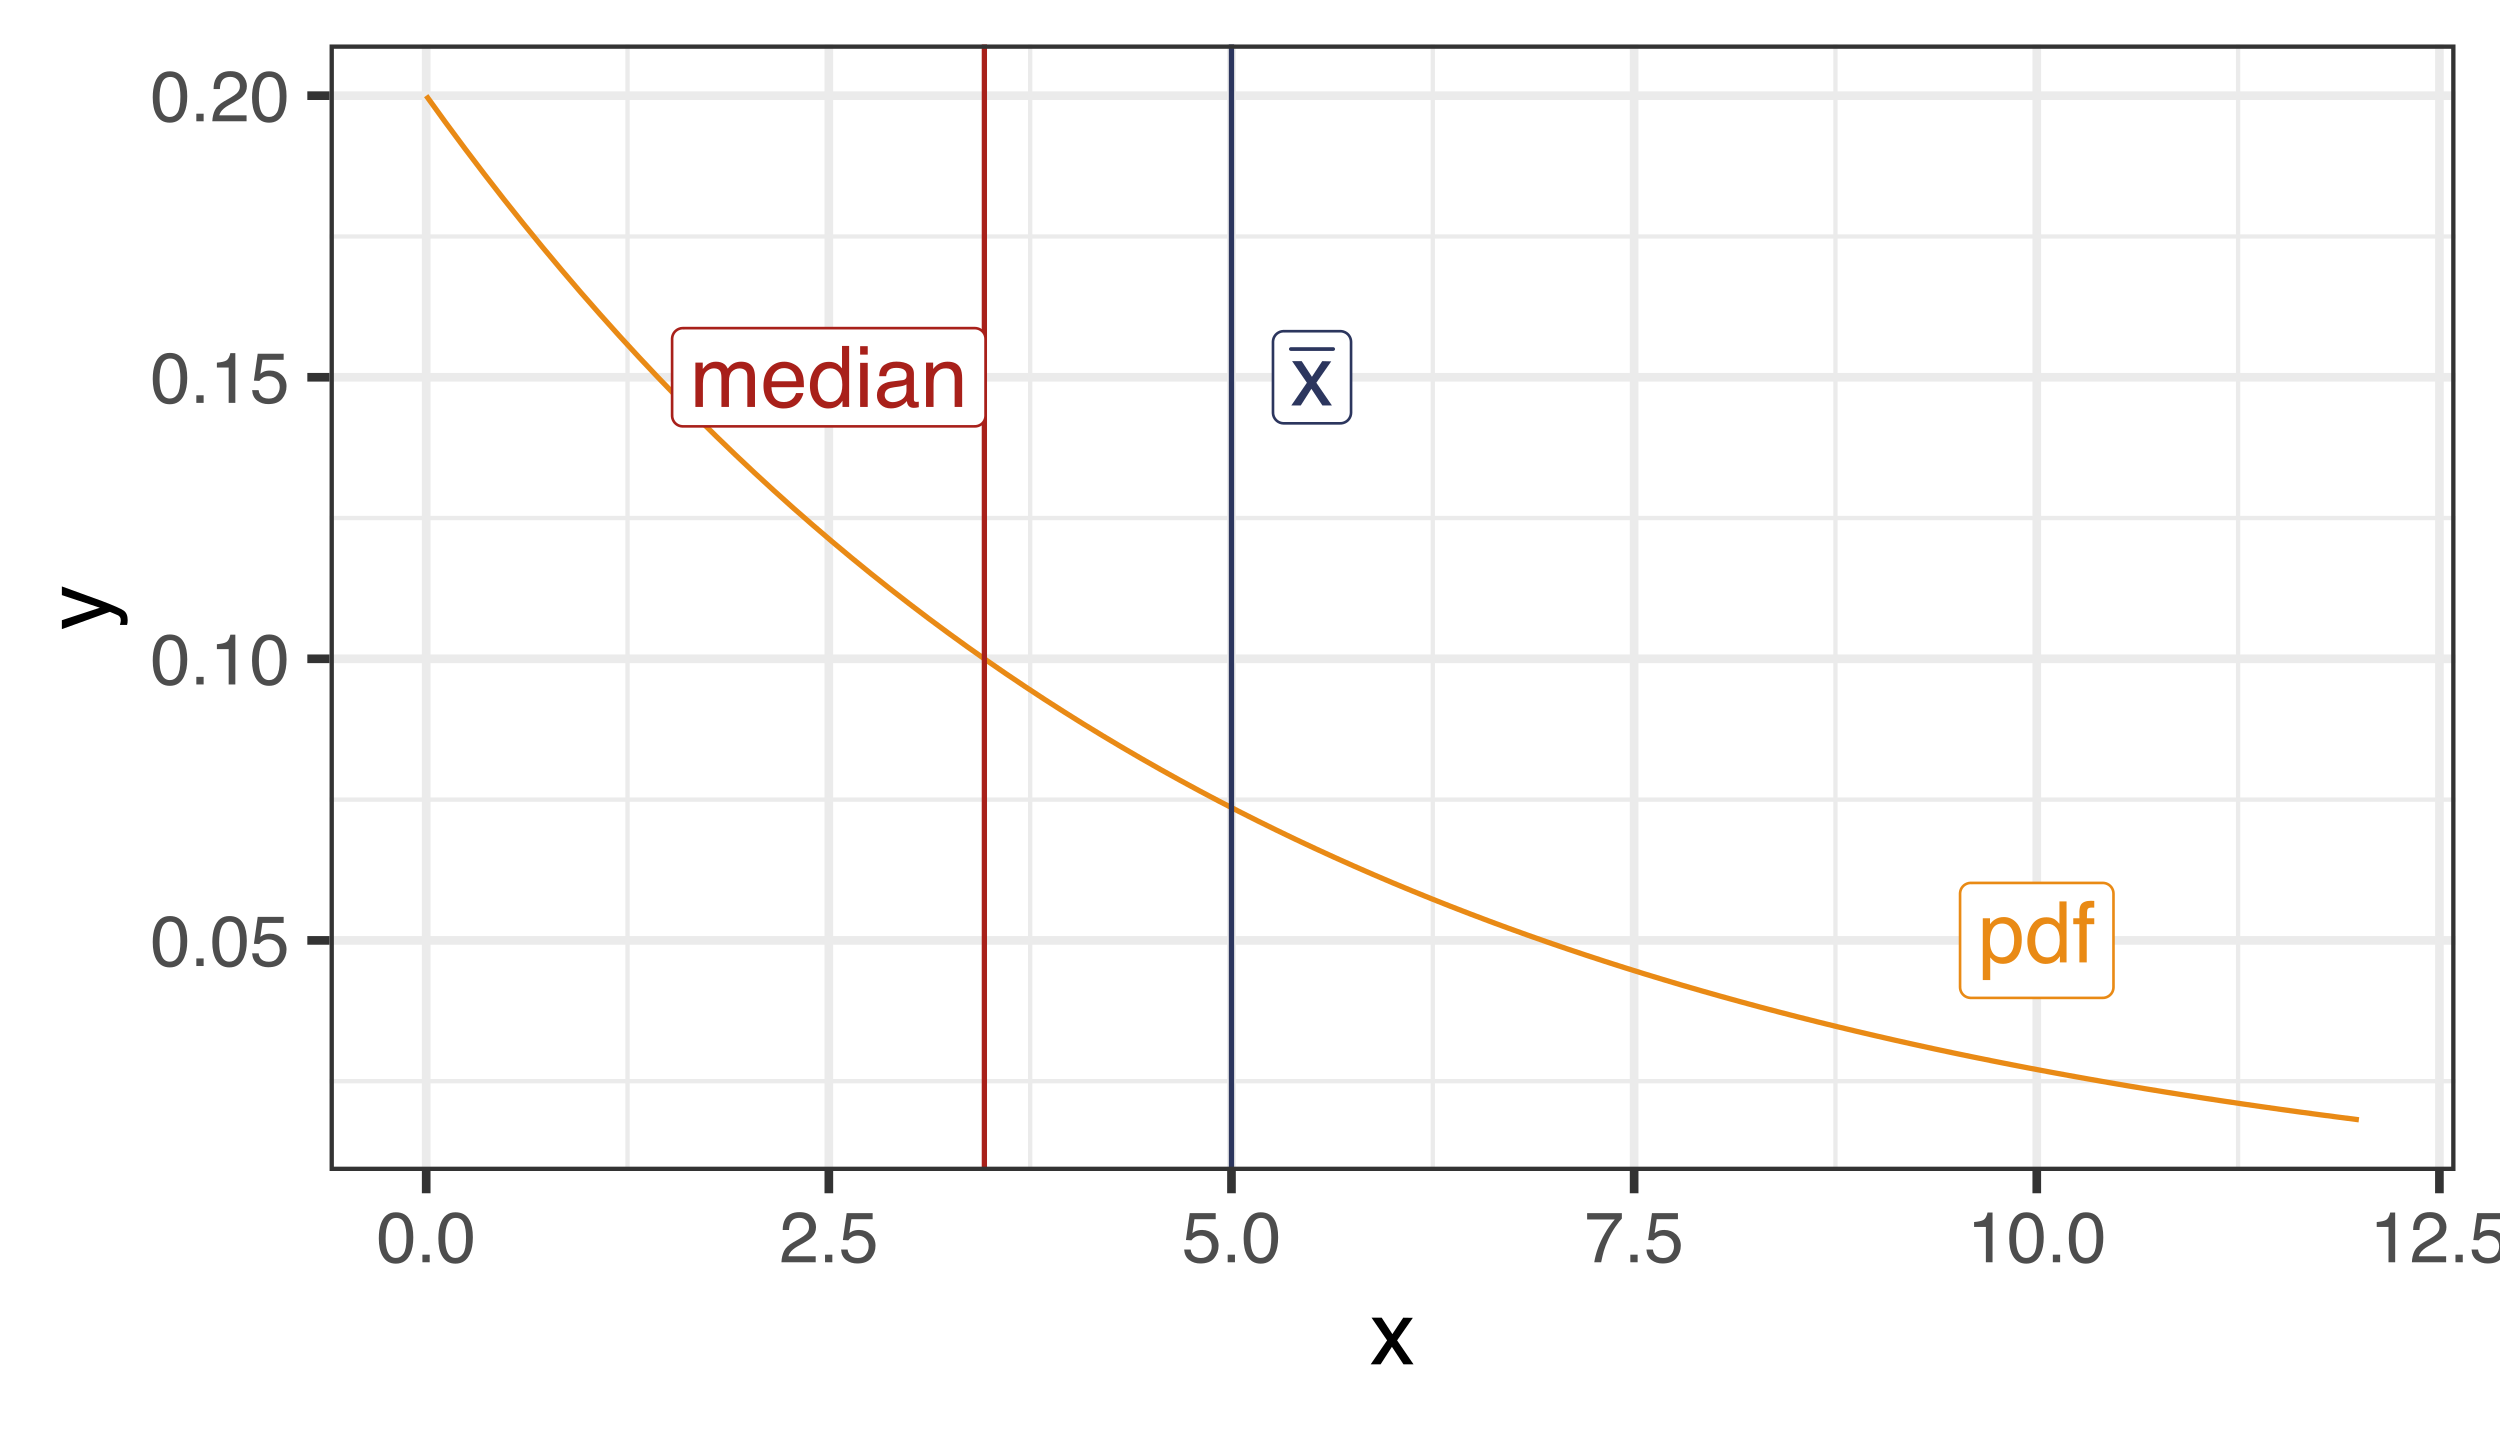 <?xml version="1.0" encoding="UTF-8"?>
<svg xmlns="http://www.w3.org/2000/svg" xmlns:xlink="http://www.w3.org/1999/xlink" width="504pt" height="288pt" viewBox="0 0 504 288" version="1.1">
<defs>
<g>
<symbol overflow="visible" id="glyph0-0">
<path style="stroke:none;" d="M 0.547 0 L 0.547 -12.25 L 10.281 -12.25 L 10.281 0 Z M 8.734 -1.531 L 8.734 -10.719 L 2.078 -10.719 L 2.078 -1.531 Z M 8.734 -1.531 "/>
</symbol>
<symbol overflow="visible" id="glyph0-1">
<path style="stroke:none;" d="M 1.094 -8.938 L 2.578 -8.938 L 2.578 -7.656 C 2.941 -8.102 3.266 -8.426 3.547 -8.625 C 4.047 -8.957 4.609 -9.125 5.234 -9.125 C 5.941 -9.125 6.516 -8.953 6.953 -8.609 C 7.203 -8.41 7.426 -8.113 7.625 -7.719 C 7.957 -8.195 8.348 -8.551 8.797 -8.781 C 9.242 -9.008 9.75 -9.125 10.312 -9.125 C 11.508 -9.125 12.328 -8.691 12.766 -7.828 C 12.992 -7.359 13.109 -6.734 13.109 -5.953 L 13.109 0 L 11.562 0 L 11.562 -6.203 C 11.562 -6.797 11.41 -7.203 11.109 -7.422 C 10.816 -7.648 10.453 -7.766 10.016 -7.766 C 9.43 -7.766 8.926 -7.566 8.5 -7.172 C 8.07 -6.773 7.859 -6.113 7.859 -5.188 L 7.859 0 L 6.344 0 L 6.344 -5.828 C 6.344 -6.43 6.27 -6.875 6.125 -7.156 C 5.895 -7.57 5.469 -7.781 4.844 -7.781 C 4.281 -7.781 3.766 -7.562 3.297 -7.125 C 2.836 -6.688 2.609 -5.891 2.609 -4.734 L 2.609 0 L 1.094 0 Z M 1.094 -8.938 "/>
</symbol>
<symbol overflow="visible" id="glyph0-2">
<path style="stroke:none;" d="M 4.812 -9.125 C 5.445 -9.125 6.062 -8.973 6.656 -8.672 C 7.258 -8.379 7.711 -8 8.016 -7.531 C 8.316 -7.082 8.52 -6.555 8.625 -5.953 C 8.707 -5.547 8.75 -4.891 8.75 -3.984 L 2.203 -3.984 C 2.234 -3.078 2.445 -2.348 2.844 -1.797 C 3.25 -1.254 3.875 -0.984 4.719 -0.984 C 5.5 -0.984 6.125 -1.242 6.594 -1.766 C 6.852 -2.055 7.039 -2.398 7.156 -2.797 L 8.625 -2.797 C 8.594 -2.473 8.461 -2.109 8.234 -1.703 C 8.016 -1.297 7.77 -0.969 7.5 -0.719 C 7.051 -0.27 6.488 0.031 5.812 0.188 C 5.445 0.27 5.039 0.312 4.594 0.312 C 3.477 0.312 2.531 -0.086 1.75 -0.891 C 0.977 -1.703 0.594 -2.836 0.594 -4.297 C 0.594 -5.734 0.984 -6.895 1.766 -7.781 C 2.547 -8.676 3.562 -9.125 4.812 -9.125 Z M 7.219 -5.172 C 7.156 -5.828 7.008 -6.348 6.781 -6.734 C 6.375 -7.461 5.691 -7.828 4.734 -7.828 C 4.035 -7.828 3.453 -7.578 2.984 -7.078 C 2.523 -6.578 2.281 -5.941 2.25 -5.172 Z M 4.672 -9.141 Z M 4.672 -9.141 "/>
</symbol>
<symbol overflow="visible" id="glyph0-3">
<path style="stroke:none;" d="M 2.047 -4.359 C 2.047 -3.398 2.25 -2.598 2.656 -1.953 C 3.062 -1.316 3.711 -1 4.609 -1 C 5.305 -1 5.879 -1.297 6.328 -1.891 C 6.773 -2.484 7 -3.344 7 -4.469 C 7 -5.594 6.766 -6.426 6.297 -6.969 C 5.836 -7.508 5.27 -7.781 4.594 -7.781 C 3.832 -7.781 3.219 -7.488 2.75 -6.906 C 2.281 -6.332 2.047 -5.484 2.047 -4.359 Z M 4.312 -9.094 C 5 -9.094 5.57 -8.945 6.031 -8.656 C 6.289 -8.488 6.594 -8.195 6.938 -7.781 L 6.938 -12.297 L 8.375 -12.297 L 8.375 0 L 7.031 0 L 7.031 -1.25 C 6.676 -0.695 6.258 -0.297 5.781 -0.047 C 5.301 0.191 4.754 0.312 4.141 0.312 C 3.148 0.312 2.289 -0.102 1.562 -0.938 C 0.832 -1.77 0.469 -2.883 0.469 -4.281 C 0.469 -5.582 0.797 -6.707 1.453 -7.656 C 2.117 -8.613 3.07 -9.094 4.312 -9.094 Z M 4.312 -9.094 "/>
</symbol>
<symbol overflow="visible" id="glyph0-4">
<path style="stroke:none;" d="M 1.094 -8.891 L 2.625 -8.891 L 2.625 0 L 1.094 0 Z M 1.094 -12.25 L 2.625 -12.25 L 2.625 -10.547 L 1.094 -10.547 Z M 1.094 -12.25 "/>
</symbol>
<symbol overflow="visible" id="glyph0-5">
<path style="stroke:none;" d="M 2.25 -2.375 C 2.25 -1.938 2.406 -1.594 2.719 -1.344 C 3.039 -1.094 3.422 -0.969 3.859 -0.969 C 4.379 -0.969 4.891 -1.094 5.391 -1.344 C 6.223 -1.75 6.641 -2.41 6.641 -3.328 L 6.641 -4.547 C 6.453 -4.43 6.211 -4.332 5.922 -4.25 C 5.641 -4.176 5.359 -4.125 5.078 -4.094 L 4.172 -3.969 C 3.629 -3.895 3.219 -3.781 2.938 -3.625 C 2.477 -3.363 2.25 -2.945 2.25 -2.375 Z M 5.891 -5.406 C 6.234 -5.457 6.461 -5.602 6.578 -5.844 C 6.641 -5.977 6.672 -6.172 6.672 -6.422 C 6.672 -6.93 6.488 -7.301 6.125 -7.531 C 5.77 -7.758 5.25 -7.875 4.562 -7.875 C 3.781 -7.875 3.227 -7.664 2.906 -7.25 C 2.719 -7.008 2.598 -6.66 2.547 -6.203 L 1.141 -6.203 C 1.172 -7.305 1.531 -8.07 2.219 -8.5 C 2.906 -8.926 3.703 -9.141 4.609 -9.141 C 5.648 -9.141 6.5 -8.941 7.156 -8.547 C 7.812 -8.148 8.141 -7.523 8.141 -6.672 L 8.141 -1.531 C 8.141 -1.375 8.172 -1.25 8.234 -1.156 C 8.297 -1.062 8.43 -1.016 8.641 -1.016 C 8.703 -1.016 8.773 -1.02 8.859 -1.031 C 8.941 -1.039 9.031 -1.051 9.125 -1.062 L 9.125 0.047 C 8.895 0.109 8.719 0.145 8.594 0.156 C 8.469 0.176 8.301 0.188 8.094 0.188 C 7.582 0.188 7.207 0.004 6.969 -0.359 C 6.844 -0.555 6.758 -0.832 6.719 -1.188 C 6.406 -0.781 5.961 -0.43 5.391 -0.141 C 4.816 0.148 4.188 0.297 3.5 0.297 C 2.676 0.297 2 0.047 1.469 -0.453 C 0.945 -0.953 0.688 -1.582 0.688 -2.344 C 0.688 -3.164 0.941 -3.805 1.453 -4.266 C 1.973 -4.723 2.656 -5.004 3.5 -5.109 Z M 4.641 -9.141 Z M 4.641 -9.141 "/>
</symbol>
<symbol overflow="visible" id="glyph0-6">
<path style="stroke:none;" d="M 1.094 -8.938 L 2.531 -8.938 L 2.531 -7.656 C 2.945 -8.188 3.391 -8.562 3.859 -8.781 C 4.336 -9.008 4.867 -9.125 5.453 -9.125 C 6.711 -9.125 7.566 -8.688 8.016 -7.812 C 8.254 -7.32 8.375 -6.629 8.375 -5.734 L 8.375 0 L 6.859 0 L 6.859 -5.625 C 6.859 -6.176 6.773 -6.617 6.609 -6.953 C 6.348 -7.504 5.863 -7.781 5.156 -7.781 C 4.801 -7.781 4.508 -7.742 4.281 -7.672 C 3.875 -7.547 3.516 -7.301 3.203 -6.938 C 2.953 -6.645 2.789 -6.336 2.719 -6.016 C 2.645 -5.703 2.609 -5.254 2.609 -4.672 L 2.609 0 L 1.094 0 Z M 4.625 -9.141 Z M 4.625 -9.141 "/>
</symbol>
<symbol overflow="visible" id="glyph0-7">
<path style="stroke:none;" d="M 0.25 -8.938 L 2.188 -8.938 L 4.25 -5.781 L 6.328 -8.938 L 8.141 -8.891 L 5.141 -4.578 L 8.281 0 L 6.359 0 L 4.141 -3.359 L 2 0 L 0.094 0 L 3.234 -4.578 Z M 0.25 -8.938 "/>
</symbol>
<symbol overflow="visible" id="glyph0-8">
<path style="stroke:none;" d="M 4.875 -1.016 C 5.57 -1.016 6.148 -1.305 6.609 -1.891 C 7.078 -2.473 7.312 -3.348 7.312 -4.516 C 7.312 -5.234 7.207 -5.848 7 -6.359 C 6.613 -7.336 5.906 -7.828 4.875 -7.828 C 3.832 -7.828 3.117 -7.305 2.734 -6.266 C 2.523 -5.711 2.422 -5.008 2.422 -4.156 C 2.422 -3.469 2.523 -2.879 2.734 -2.391 C 3.117 -1.473 3.832 -1.016 4.875 -1.016 Z M 0.984 -8.891 L 2.438 -8.891 L 2.438 -7.703 C 2.738 -8.109 3.066 -8.422 3.422 -8.641 C 3.93 -8.973 4.531 -9.141 5.219 -9.141 C 6.227 -9.141 7.082 -8.754 7.781 -7.984 C 8.488 -7.211 8.844 -6.102 8.844 -4.656 C 8.844 -2.719 8.336 -1.328 7.328 -0.484 C 6.68 0.035 5.926 0.297 5.062 0.297 C 4.395 0.297 3.832 0.148 3.375 -0.141 C 3.113 -0.305 2.816 -0.594 2.484 -1 L 2.484 3.562 L 0.984 3.562 Z M 0.984 -8.891 "/>
</symbol>
<symbol overflow="visible" id="glyph0-9">
<path style="stroke:none;" d="M 1.469 -10.297 C 1.5 -10.91 1.609 -11.363 1.797 -11.656 C 2.148 -12.164 2.828 -12.422 3.828 -12.422 C 3.922 -12.422 4.016 -12.414 4.109 -12.406 C 4.211 -12.406 4.332 -12.398 4.469 -12.391 L 4.469 -11.031 C 4.312 -11.039 4.195 -11.047 4.125 -11.047 C 4.051 -11.047 3.984 -11.047 3.922 -11.047 C 3.473 -11.047 3.203 -10.926 3.109 -10.688 C 3.023 -10.457 2.984 -9.859 2.984 -8.891 L 4.469 -8.891 L 4.469 -7.703 L 2.953 -7.703 L 2.953 0 L 1.469 0 L 1.469 -7.703 L 0.234 -7.703 L 0.234 -8.891 L 1.469 -8.891 Z M 1.469 -10.297 "/>
</symbol>
<symbol overflow="visible" id="glyph1-0">
<path style="stroke:none;" d="M 0.469 0 L 0.469 -10.328 L 8.672 -10.328 L 8.672 0 Z M 7.375 -1.297 L 7.375 -9.047 L 1.766 -9.047 L 1.766 -1.297 Z M 7.375 -1.297 "/>
</symbol>
<symbol overflow="visible" id="glyph1-1">
<path style="stroke:none;" d="M 3.891 -10.078 C 5.203 -10.078 6.145 -9.539 6.719 -8.469 C 7.176 -7.633 7.406 -6.492 7.406 -5.047 C 7.406 -3.68 7.195 -2.551 6.781 -1.656 C 6.195 -0.363 5.234 0.281 3.891 0.281 C 2.68 0.281 1.781 -0.242 1.188 -1.297 C 0.695 -2.172 0.453 -3.348 0.453 -4.828 C 0.453 -5.973 0.598 -6.957 0.891 -7.781 C 1.441 -9.312 2.441 -10.078 3.891 -10.078 Z M 3.891 -0.875 C 4.547 -0.875 5.066 -1.164 5.453 -1.75 C 5.836 -2.332 6.031 -3.414 6.031 -5 C 6.031 -6.145 5.891 -7.086 5.609 -7.828 C 5.328 -8.566 4.781 -8.938 3.969 -8.938 C 3.227 -8.938 2.688 -8.582 2.344 -7.875 C 2 -7.176 1.828 -6.145 1.828 -4.781 C 1.828 -3.758 1.938 -2.938 2.156 -2.312 C 2.488 -1.352 3.066 -0.875 3.891 -0.875 Z M 3.891 -0.875 "/>
</symbol>
<symbol overflow="visible" id="glyph1-2">
<path style="stroke:none;" d="M 1.234 -1.531 L 2.703 -1.531 L 2.703 0 L 1.234 0 Z M 1.234 -1.531 "/>
</symbol>
<symbol overflow="visible" id="glyph1-3">
<path style="stroke:none;" d="M 1.781 -2.562 C 1.863 -1.844 2.195 -1.344 2.781 -1.062 C 3.082 -0.926 3.43 -0.859 3.828 -0.859 C 4.578 -0.859 5.129 -1.098 5.484 -1.578 C 5.848 -2.055 6.031 -2.586 6.031 -3.172 C 6.031 -3.867 5.816 -4.41 5.391 -4.797 C 4.961 -5.18 4.445 -5.375 3.844 -5.375 C 3.406 -5.375 3.031 -5.289 2.719 -5.125 C 2.414 -4.957 2.148 -4.723 1.922 -4.422 L 0.828 -4.484 L 1.594 -9.906 L 6.828 -9.906 L 6.828 -8.688 L 2.547 -8.688 L 2.125 -5.875 C 2.352 -6.051 2.57 -6.188 2.781 -6.281 C 3.156 -6.438 3.594 -6.516 4.094 -6.516 C 5.008 -6.516 5.789 -6.219 6.438 -5.625 C 7.082 -5.031 7.406 -4.273 7.406 -3.359 C 7.406 -2.398 7.109 -1.555 6.516 -0.828 C 5.93 -0.109 4.992 0.25 3.703 0.25 C 2.879 0.25 2.148 0.02 1.516 -0.438 C 0.891 -0.895 0.539 -1.602 0.469 -2.562 Z M 1.781 -2.562 "/>
</symbol>
<symbol overflow="visible" id="glyph1-4">
<path style="stroke:none;" d="M 1.375 -7.125 L 1.375 -8.109 C 2.289 -8.191 2.926 -8.336 3.281 -8.547 C 3.645 -8.754 3.914 -9.25 4.094 -10.031 L 5.094 -10.031 L 5.094 0 L 3.75 0 L 3.75 -7.125 Z M 1.375 -7.125 "/>
</symbol>
<symbol overflow="visible" id="glyph1-5">
<path style="stroke:none;" d="M 0.453 0 C 0.492 -0.863 0.672 -1.617 0.984 -2.266 C 1.297 -2.91 1.906 -3.492 2.812 -4.016 L 4.172 -4.797 C 4.773 -5.148 5.195 -5.453 5.438 -5.703 C 5.82 -6.086 6.016 -6.531 6.016 -7.031 C 6.016 -7.613 5.836 -8.078 5.484 -8.422 C 5.129 -8.773 4.66 -8.953 4.078 -8.953 C 3.211 -8.953 2.613 -8.625 2.281 -7.969 C 2.102 -7.613 2.004 -7.125 1.984 -6.5 L 0.703 -6.5 C 0.711 -7.375 0.875 -8.086 1.188 -8.641 C 1.727 -9.617 2.695 -10.109 4.094 -10.109 C 5.238 -10.109 6.078 -9.797 6.609 -9.172 C 7.148 -8.547 7.422 -7.852 7.422 -7.094 C 7.422 -6.281 7.133 -5.586 6.562 -5.016 C 6.238 -4.68 5.648 -4.281 4.797 -3.812 L 3.828 -3.281 C 3.367 -3.02 3.008 -2.773 2.75 -2.547 C 2.281 -2.141 1.984 -1.691 1.859 -1.203 L 7.359 -1.203 L 7.359 0 Z M 0.453 0 "/>
</symbol>
<symbol overflow="visible" id="glyph1-6">
<path style="stroke:none;" d="M 7.531 -9.906 L 7.531 -8.797 C 7.207 -8.484 6.773 -7.938 6.234 -7.156 C 5.703 -6.383 5.227 -5.547 4.812 -4.641 C 4.406 -3.766 4.098 -2.969 3.891 -2.25 C 3.754 -1.781 3.578 -1.031 3.359 0 L 1.969 0 C 2.281 -1.926 2.984 -3.836 4.078 -5.734 C 4.711 -6.859 5.383 -7.82 6.094 -8.625 L 0.531 -8.625 L 0.531 -9.906 Z M 7.531 -9.906 "/>
</symbol>
<symbol overflow="visible" id="glyph2-0">
<path style="stroke:none;" d="M 0.578 0 L 0.578 -12.906 L 10.828 -12.906 L 10.828 0 Z M 9.219 -1.625 L 9.219 -11.297 L 2.203 -11.297 L 2.203 -1.625 Z M 9.219 -1.625 "/>
</symbol>
<symbol overflow="visible" id="glyph2-1">
<path style="stroke:none;" d="M 0.266 -9.406 L 2.312 -9.406 L 4.469 -6.094 L 6.656 -9.406 L 8.594 -9.375 L 5.422 -4.828 L 8.734 0 L 6.703 0 L 4.375 -3.531 L 2.094 0 L 0.094 0 L 3.406 -4.828 Z M 0.266 -9.406 "/>
</symbol>
<symbol overflow="visible" id="glyph3-0">
<path style="stroke:none;" d="M 0 -0.578 L -12.906 -0.578 L -12.906 -10.828 L 0 -10.828 Z M -1.625 -9.219 L -11.297 -9.219 L -11.297 -2.203 L -1.625 -2.203 Z M -1.625 -9.219 "/>
</symbol>
<symbol overflow="visible" id="glyph3-1">
<path style="stroke:none;" d="M -9.406 -7.047 L -9.406 -8.797 C -8.812 -8.566 -7.438 -8.066 -5.281 -7.297 C -3.664 -6.723 -2.348 -6.242 -1.328 -5.859 C 1.078 -4.941 2.539 -4.297 3.062 -3.922 C 3.594 -3.547 3.859 -2.906 3.859 -2 C 3.859 -1.77 3.848 -1.594 3.828 -1.469 C 3.816 -1.352 3.785 -1.207 3.734 -1.031 L 2.297 -1.031 C 2.367 -1.312 2.414 -1.508 2.438 -1.625 C 2.457 -1.75 2.469 -1.859 2.469 -1.953 C 2.469 -2.254 2.414 -2.473 2.312 -2.609 C 2.219 -2.742 2.098 -2.859 1.953 -2.953 C 1.91 -2.984 1.672 -3.086 1.234 -3.266 C 0.805 -3.453 0.484 -3.586 0.266 -3.672 L -9.406 -0.188 L -9.406 -1.984 L -1.75 -4.5 Z M -9.641 -4.484 Z M -9.641 -4.484 "/>
</symbol>
</g>
<clipPath id="clip1">
  <path d="M 66.438 8.965 L 495.031 8.965 L 495.031 236.074 L 66.438 236.074 Z M 66.438 8.965 "/>
</clipPath>
<clipPath id="clip2">
  <path d="M 66.438 217 L 495.031 217 L 495.031 219 L 66.438 219 Z M 66.438 217 "/>
</clipPath>
<clipPath id="clip3">
  <path d="M 66.438 160 L 495.031 160 L 495.031 162 L 66.438 162 Z M 66.438 160 "/>
</clipPath>
<clipPath id="clip4">
  <path d="M 66.438 104 L 495.031 104 L 495.031 105 L 66.438 105 Z M 66.438 104 "/>
</clipPath>
<clipPath id="clip5">
  <path d="M 66.438 47 L 495.031 47 L 495.031 49 L 66.438 49 Z M 66.438 47 "/>
</clipPath>
<clipPath id="clip6">
  <path d="M 126 8.965 L 127 8.965 L 127 236.074 L 126 236.074 Z M 126 8.965 "/>
</clipPath>
<clipPath id="clip7">
  <path d="M 207 8.965 L 209 8.965 L 209 236.074 L 207 236.074 Z M 207 8.965 "/>
</clipPath>
<clipPath id="clip8">
  <path d="M 288 8.965 L 290 8.965 L 290 236.074 L 288 236.074 Z M 288 8.965 "/>
</clipPath>
<clipPath id="clip9">
  <path d="M 369 8.965 L 371 8.965 L 371 236.074 L 369 236.074 Z M 369 8.965 "/>
</clipPath>
<clipPath id="clip10">
  <path d="M 450 8.965 L 452 8.965 L 452 236.074 L 450 236.074 Z M 450 8.965 "/>
</clipPath>
<clipPath id="clip11">
  <path d="M 66.438 188 L 495.031 188 L 495.031 191 L 66.438 191 Z M 66.438 188 "/>
</clipPath>
<clipPath id="clip12">
  <path d="M 66.438 131 L 495.031 131 L 495.031 134 L 66.438 134 Z M 66.438 131 "/>
</clipPath>
<clipPath id="clip13">
  <path d="M 66.438 75 L 495.031 75 L 495.031 77 L 66.438 77 Z M 66.438 75 "/>
</clipPath>
<clipPath id="clip14">
  <path d="M 66.438 18 L 495.031 18 L 495.031 21 L 66.438 21 Z M 66.438 18 "/>
</clipPath>
<clipPath id="clip15">
  <path d="M 85 8.965 L 87 8.965 L 87 236.074 L 85 236.074 Z M 85 8.965 "/>
</clipPath>
<clipPath id="clip16">
  <path d="M 166 8.965 L 168 8.965 L 168 236.074 L 166 236.074 Z M 166 8.965 "/>
</clipPath>
<clipPath id="clip17">
  <path d="M 247 8.965 L 250 8.965 L 250 236.074 L 247 236.074 Z M 247 8.965 "/>
</clipPath>
<clipPath id="clip18">
  <path d="M 328 8.965 L 331 8.965 L 331 236.074 L 328 236.074 Z M 328 8.965 "/>
</clipPath>
<clipPath id="clip19">
  <path d="M 409 8.965 L 412 8.965 L 412 236.074 L 409 236.074 Z M 409 8.965 "/>
</clipPath>
<clipPath id="clip20">
  <path d="M 490 8.965 L 493 8.965 L 493 236.074 L 490 236.074 Z M 490 8.965 "/>
</clipPath>
<clipPath id="clip21">
  <path d="M 247 8.965 L 249 8.965 L 249 236.074 L 247 236.074 Z M 247 8.965 "/>
</clipPath>
<clipPath id="clip22">
  <path d="M 197 8.965 L 199 8.965 L 199 236.074 L 197 236.074 Z M 197 8.965 "/>
</clipPath>
<clipPath id="clip23">
  <path d="M 66.438 8.965 L 495.031 8.965 L 495.031 236.074 L 66.438 236.074 Z M 66.438 8.965 "/>
</clipPath>
</defs>
<g id="surface1049">
<rect x="0" y="0" width="504" height="288" style="fill:rgb(100%,100%,100%);fill-opacity:1;stroke:none;"/>
<rect x="0" y="0" width="504" height="288" style="fill:rgb(100%,100%,100%);fill-opacity:1;stroke:none;"/>
<path style="fill:none;stroke-width:1.746;stroke-linecap:round;stroke-linejoin:round;stroke:rgb(100%,100%,100%);stroke-opacity:1;stroke-miterlimit:10;" d="M 0 288 L 504 288 L 504 0 L 0 0 Z M 0 288 "/>
<g clip-path="url(#clip1)" clip-rule="nonzero">
<path style=" stroke:none;fill-rule:nonzero;fill:rgb(100%,100%,100%);fill-opacity:1;" d="M 66.438 236.074 L 495.031 236.074 L 495.031 8.965 L 66.438 8.965 Z M 66.438 236.074 "/>
</g>
<g clip-path="url(#clip2)" clip-rule="nonzero">
<path style="fill:none;stroke-width:0.873;stroke-linecap:butt;stroke-linejoin:round;stroke:rgb(92.157%,92.157%,92.157%);stroke-opacity:1;stroke-miterlimit:10;" d="M 66.438 217.969 L 495.035 217.969 "/>
</g>
<g clip-path="url(#clip3)" clip-rule="nonzero">
<path style="fill:none;stroke-width:0.873;stroke-linecap:butt;stroke-linejoin:round;stroke:rgb(92.157%,92.157%,92.157%);stroke-opacity:1;stroke-miterlimit:10;" d="M 66.438 161.203 L 495.035 161.203 "/>
</g>
<g clip-path="url(#clip4)" clip-rule="nonzero">
<path style="fill:none;stroke-width:0.873;stroke-linecap:butt;stroke-linejoin:round;stroke:rgb(92.157%,92.157%,92.157%);stroke-opacity:1;stroke-miterlimit:10;" d="M 66.438 104.438 L 495.035 104.438 "/>
</g>
<g clip-path="url(#clip5)" clip-rule="nonzero">
<path style="fill:none;stroke-width:0.873;stroke-linecap:butt;stroke-linejoin:round;stroke:rgb(92.157%,92.157%,92.157%);stroke-opacity:1;stroke-miterlimit:10;" d="M 66.438 47.672 L 495.035 47.672 "/>
</g>
<g clip-path="url(#clip6)" clip-rule="nonzero">
<path style="fill:none;stroke-width:0.873;stroke-linecap:butt;stroke-linejoin:round;stroke:rgb(92.157%,92.157%,92.157%);stroke-opacity:1;stroke-miterlimit:10;" d="M 126.508 236.074 L 126.508 8.965 "/>
</g>
<g clip-path="url(#clip7)" clip-rule="nonzero">
<path style="fill:none;stroke-width:0.873;stroke-linecap:butt;stroke-linejoin:round;stroke:rgb(92.157%,92.157%,92.157%);stroke-opacity:1;stroke-miterlimit:10;" d="M 207.68 236.074 L 207.68 8.965 "/>
</g>
<g clip-path="url(#clip8)" clip-rule="nonzero">
<path style="fill:none;stroke-width:0.873;stroke-linecap:butt;stroke-linejoin:round;stroke:rgb(92.157%,92.157%,92.157%);stroke-opacity:1;stroke-miterlimit:10;" d="M 288.852 236.074 L 288.852 8.965 "/>
</g>
<g clip-path="url(#clip9)" clip-rule="nonzero">
<path style="fill:none;stroke-width:0.873;stroke-linecap:butt;stroke-linejoin:round;stroke:rgb(92.157%,92.157%,92.157%);stroke-opacity:1;stroke-miterlimit:10;" d="M 370.027 236.074 L 370.027 8.965 "/>
</g>
<g clip-path="url(#clip10)" clip-rule="nonzero">
<path style="fill:none;stroke-width:0.873;stroke-linecap:butt;stroke-linejoin:round;stroke:rgb(92.157%,92.157%,92.157%);stroke-opacity:1;stroke-miterlimit:10;" d="M 451.199 236.074 L 451.199 8.965 "/>
</g>
<g clip-path="url(#clip11)" clip-rule="nonzero">
<path style="fill:none;stroke-width:1.746;stroke-linecap:butt;stroke-linejoin:round;stroke:rgb(92.157%,92.157%,92.157%);stroke-opacity:1;stroke-miterlimit:10;" d="M 66.438 189.586 L 495.035 189.586 "/>
</g>
<g clip-path="url(#clip12)" clip-rule="nonzero">
<path style="fill:none;stroke-width:1.746;stroke-linecap:butt;stroke-linejoin:round;stroke:rgb(92.157%,92.157%,92.157%);stroke-opacity:1;stroke-miterlimit:10;" d="M 66.438 132.82 L 495.035 132.82 "/>
</g>
<g clip-path="url(#clip13)" clip-rule="nonzero">
<path style="fill:none;stroke-width:1.746;stroke-linecap:butt;stroke-linejoin:round;stroke:rgb(92.157%,92.157%,92.157%);stroke-opacity:1;stroke-miterlimit:10;" d="M 66.438 76.055 L 495.035 76.055 "/>
</g>
<g clip-path="url(#clip14)" clip-rule="nonzero">
<path style="fill:none;stroke-width:1.746;stroke-linecap:butt;stroke-linejoin:round;stroke:rgb(92.157%,92.157%,92.157%);stroke-opacity:1;stroke-miterlimit:10;" d="M 66.438 19.289 L 495.035 19.289 "/>
</g>
<g clip-path="url(#clip15)" clip-rule="nonzero">
<path style="fill:none;stroke-width:1.746;stroke-linecap:butt;stroke-linejoin:round;stroke:rgb(92.157%,92.157%,92.157%);stroke-opacity:1;stroke-miterlimit:10;" d="M 85.922 236.074 L 85.922 8.965 "/>
</g>
<g clip-path="url(#clip16)" clip-rule="nonzero">
<path style="fill:none;stroke-width:1.746;stroke-linecap:butt;stroke-linejoin:round;stroke:rgb(92.157%,92.157%,92.157%);stroke-opacity:1;stroke-miterlimit:10;" d="M 167.094 236.074 L 167.094 8.965 "/>
</g>
<g clip-path="url(#clip17)" clip-rule="nonzero">
<path style="fill:none;stroke-width:1.746;stroke-linecap:butt;stroke-linejoin:round;stroke:rgb(92.157%,92.157%,92.157%);stroke-opacity:1;stroke-miterlimit:10;" d="M 248.266 236.074 L 248.266 8.965 "/>
</g>
<g clip-path="url(#clip18)" clip-rule="nonzero">
<path style="fill:none;stroke-width:1.746;stroke-linecap:butt;stroke-linejoin:round;stroke:rgb(92.157%,92.157%,92.157%);stroke-opacity:1;stroke-miterlimit:10;" d="M 329.441 236.074 L 329.441 8.965 "/>
</g>
<g clip-path="url(#clip19)" clip-rule="nonzero">
<path style="fill:none;stroke-width:1.746;stroke-linecap:butt;stroke-linejoin:round;stroke:rgb(92.157%,92.157%,92.157%);stroke-opacity:1;stroke-miterlimit:10;" d="M 410.613 236.074 L 410.613 8.965 "/>
</g>
<g clip-path="url(#clip20)" clip-rule="nonzero">
<path style="fill:none;stroke-width:1.746;stroke-linecap:butt;stroke-linejoin:round;stroke:rgb(92.157%,92.157%,92.157%);stroke-opacity:1;stroke-miterlimit:10;" d="M 491.785 236.074 L 491.785 8.965 "/>
</g>
<path style="fill:none;stroke-width:1.067;stroke-linecap:butt;stroke-linejoin:round;stroke:rgb(91.373%,54.118%,8.235%);stroke-opacity:1;stroke-miterlimit:10;" d="M 85.922 19.289 L 89.816 24.676 L 93.711 29.93 L 97.609 35.062 L 101.504 40.074 L 105.402 44.965 L 109.297 49.742 L 113.195 54.402 L 117.09 58.957 L 120.988 63.398 L 124.883 67.738 L 128.781 71.973 L 132.676 76.109 L 136.57 80.145 L 140.469 84.086 L 144.363 87.934 L 148.262 91.691 L 152.156 95.359 L 156.055 98.941 L 159.949 102.438 L 163.848 105.848 L 167.742 109.18 L 171.641 112.434 L 175.535 115.609 L 179.434 118.711 L 183.328 121.734 L 187.223 124.691 L 191.121 127.578 L 195.016 130.395 L 198.914 133.145 L 202.809 135.828 L 206.707 138.449 L 210.602 141.008 L 214.5 143.504 L 218.395 145.945 L 222.293 148.324 L 226.188 150.648 L 230.082 152.918 L 233.98 155.137 L 237.875 157.297 L 241.773 159.41 L 245.668 161.473 L 249.566 163.484 L 253.461 165.449 L 257.359 167.367 L 261.254 169.242 L 265.152 171.07 L 269.047 172.855 L 272.945 174.598 L 276.84 176.301 L 280.734 177.961 L 284.633 179.582 L 288.527 181.164 L 292.426 182.711 L 296.32 184.219 L 300.219 185.695 L 304.113 187.133 L 308.012 188.535 L 311.906 189.906 L 315.805 191.246 L 319.699 192.551 L 323.594 193.828 L 327.492 195.074 L 331.387 196.289 L 335.285 197.477 L 339.18 198.637 L 343.078 199.766 L 346.973 200.871 L 350.871 201.949 L 354.766 203.004 L 358.664 204.031 L 362.559 205.035 L 366.453 206.016 L 370.352 206.973 L 374.246 207.906 L 378.145 208.816 L 382.039 209.707 L 385.938 210.574 L 389.832 211.426 L 393.73 212.254 L 397.625 213.062 L 401.523 213.852 L 405.418 214.621 L 409.316 215.375 L 413.211 216.109 L 417.105 216.824 L 421.004 217.523 L 424.898 218.207 L 428.797 218.875 L 432.691 219.527 L 436.59 220.164 L 440.484 220.785 L 444.383 221.391 L 448.277 221.984 L 452.176 222.562 L 456.07 223.125 L 459.965 223.676 L 463.863 224.215 L 467.758 224.738 L 471.656 225.25 L 475.551 225.75 "/>
<g clip-path="url(#clip21)" clip-rule="nonzero">
<path style="fill:none;stroke-width:1.067;stroke-linecap:butt;stroke-linejoin:round;stroke:rgb(17.255%,21.176%,36.863%);stroke-opacity:1;stroke-miterlimit:10;" d="M 248.266 236.074 L 248.266 8.965 "/>
</g>
<g clip-path="url(#clip22)" clip-rule="nonzero">
<path style="fill:none;stroke-width:1.067;stroke-linecap:butt;stroke-linejoin:round;stroke:rgb(65.882%,12.549%,10.196%);stroke-opacity:1;stroke-miterlimit:10;" d="M 198.449 236.074 L 198.449 8.965 "/>
</g>
<path style="fill-rule:nonzero;fill:rgb(100%,100%,100%);fill-opacity:1;stroke-width:0.533;stroke-linecap:round;stroke-linejoin:round;stroke:rgb(65.882%,12.549%,10.196%);stroke-opacity:1;stroke-miterlimit:10;" d="M 137.656 85.957 L 196.527 85.957 L 196.441 85.953 L 196.789 85.941 L 197.129 85.871 L 197.453 85.746 L 197.758 85.574 L 198.023 85.355 L 198.254 85.094 L 198.441 84.801 L 198.578 84.48 L 198.66 84.145 L 198.688 83.797 L 198.688 68.312 L 198.66 67.965 L 198.578 67.629 L 198.441 67.309 L 198.254 67.016 L 198.023 66.754 L 197.758 66.535 L 197.453 66.359 L 197.129 66.238 L 196.789 66.168 L 196.527 66.152 L 137.656 66.152 L 137.918 66.168 L 137.57 66.156 L 137.227 66.195 L 136.891 66.293 L 136.578 66.441 L 136.293 66.641 L 136.039 66.879 L 135.832 67.156 L 135.672 67.465 L 135.559 67.797 L 135.504 68.141 L 135.496 68.312 L 135.496 83.797 L 135.504 83.621 L 135.504 83.969 L 135.559 84.312 L 135.672 84.645 L 135.832 84.949 L 136.039 85.23 L 136.293 85.469 L 136.578 85.668 L 136.891 85.816 L 137.227 85.914 L 137.57 85.953 Z M 137.656 85.957 "/>
<g style="fill:rgb(65.882%,12.549%,10.196%);fill-opacity:1;">
  <use xlink:href="#glyph0-1" x="139.098" y="82.039"/>
</g>
<g style="fill:rgb(65.882%,12.549%,10.196%);fill-opacity:1;">
  <use xlink:href="#glyph0-2" x="153.32" y="82.039"/>
</g>
<g style="fill:rgb(65.882%,12.549%,10.196%);fill-opacity:1;">
  <use xlink:href="#glyph0-3" x="162.812" y="82.039"/>
</g>
<g style="fill:rgb(65.882%,12.549%,10.196%);fill-opacity:1;">
  <use xlink:href="#glyph0-4" x="172.309" y="82.039"/>
</g>
<g style="fill:rgb(65.882%,12.549%,10.196%);fill-opacity:1;">
  <use xlink:href="#glyph0-5" x="176.102" y="82.039"/>
</g>
<g style="fill:rgb(65.882%,12.549%,10.196%);fill-opacity:1;">
  <use xlink:href="#glyph0-6" x="185.594" y="82.039"/>
</g>
<path style="fill-rule:nonzero;fill:rgb(100%,100%,100%);fill-opacity:1;stroke-width:0.533;stroke-linecap:round;stroke-linejoin:round;stroke:rgb(17.255%,21.176%,36.863%);stroke-opacity:1;stroke-miterlimit:10;" d="M 258.793 85.344 L 270.211 85.344 L 270.121 85.34 L 270.469 85.328 L 270.809 85.258 L 271.137 85.133 L 271.438 84.961 L 271.707 84.742 L 271.938 84.48 L 272.121 84.188 L 272.258 83.867 L 272.34 83.527 L 272.371 83.184 L 272.371 68.926 L 272.34 68.578 L 272.258 68.242 L 272.121 67.922 L 271.938 67.629 L 271.707 67.367 L 271.438 67.148 L 271.137 66.977 L 270.809 66.852 L 270.469 66.781 L 270.211 66.766 L 258.793 66.766 L 259.055 66.781 L 258.707 66.77 L 258.363 66.809 L 258.027 66.906 L 257.715 67.055 L 257.426 67.254 L 257.176 67.492 L 256.969 67.773 L 256.805 68.078 L 256.695 68.41 L 256.641 68.754 L 256.633 68.926 L 256.633 83.184 L 256.641 83.008 L 256.641 83.355 L 256.695 83.699 L 256.805 84.031 L 256.969 84.336 L 257.176 84.613 L 257.426 84.855 L 257.715 85.055 L 258.027 85.203 L 258.363 85.301 L 258.707 85.34 Z M 258.793 85.344 "/>
<g style="fill:rgb(17.255%,21.176%,36.863%);fill-opacity:1;">
  <use xlink:href="#glyph0-7" x="260.234" y="81.742"/>
</g>
<path style="fill:none;stroke-width:0.75;stroke-linecap:round;stroke-linejoin:round;stroke:rgb(17.255%,21.176%,36.863%);stroke-opacity:1;stroke-miterlimit:10;" d="M 260.234 70.367 L 268.77 70.367 "/>
<path style="fill-rule:nonzero;fill:rgb(100%,100%,100%);fill-opacity:1;stroke-width:0.533;stroke-linecap:round;stroke-linejoin:round;stroke:rgb(91.373%,54.118%,8.235%);stroke-opacity:1;stroke-miterlimit:10;" d="M 397.309 201.176 L 423.918 201.176 L 423.832 201.172 L 424.18 201.16 L 424.52 201.09 L 424.844 200.965 L 425.145 200.793 L 425.414 200.57 L 425.645 200.312 L 425.832 200.02 L 425.969 199.699 L 426.051 199.359 L 426.078 199.016 L 426.078 180.156 L 426.051 179.809 L 425.969 179.469 L 425.832 179.152 L 425.645 178.855 L 425.414 178.598 L 425.145 178.375 L 424.844 178.203 L 424.52 178.078 L 424.18 178.012 L 423.918 177.996 L 397.309 177.996 L 397.566 178.012 L 397.219 177.996 L 396.875 178.039 L 396.543 178.137 L 396.227 178.285 L 395.941 178.48 L 395.691 178.723 L 395.48 179 L 395.32 179.309 L 395.211 179.637 L 395.156 179.98 L 395.148 180.156 L 395.148 199.016 L 395.156 198.84 L 395.156 199.188 L 395.211 199.531 L 395.32 199.859 L 395.48 200.168 L 395.691 200.445 L 395.941 200.688 L 396.227 200.887 L 396.543 201.035 L 396.875 201.129 L 397.219 201.172 Z M 397.309 201.176 "/>
<g style="fill:rgb(91.373%,54.118%,8.235%);fill-opacity:1;">
  <use xlink:href="#glyph0-8" x="398.746" y="194.016"/>
</g>
<g style="fill:rgb(91.373%,54.118%,8.235%);fill-opacity:1;">
  <use xlink:href="#glyph0-3" x="408.242" y="194.016"/>
</g>
<g style="fill:rgb(91.373%,54.118%,8.235%);fill-opacity:1;">
  <use xlink:href="#glyph0-9" x="417.734" y="194.016"/>
</g>
<g clip-path="url(#clip23)" clip-rule="nonzero">
<path style="fill:none;stroke-width:1.746;stroke-linecap:round;stroke-linejoin:round;stroke:rgb(20%,20%,20%);stroke-opacity:1;stroke-miterlimit:10;" d="M 66.438 236.074 L 495.031 236.074 L 495.031 8.965 L 66.438 8.965 Z M 66.438 236.074 "/>
</g>
<g style="fill:rgb(30.196%,30.196%,30.196%);fill-opacity:1;">
  <use xlink:href="#glyph1-1" x="30.34" y="194.75"/>
  <use xlink:href="#glyph1-2" x="38.348" y="194.75"/>
  <use xlink:href="#glyph1-1" x="42.349" y="194.75"/>
  <use xlink:href="#glyph1-3" x="50.358" y="194.75"/>
</g>
<g style="fill:rgb(30.196%,30.196%,30.196%);fill-opacity:1;">
  <use xlink:href="#glyph1-1" x="30.34" y="137.984"/>
  <use xlink:href="#glyph1-2" x="38.348" y="137.984"/>
  <use xlink:href="#glyph1-4" x="42.349" y="137.984"/>
  <use xlink:href="#glyph1-1" x="50.358" y="137.984"/>
</g>
<g style="fill:rgb(30.196%,30.196%,30.196%);fill-opacity:1;">
  <use xlink:href="#glyph1-1" x="30.34" y="81.219"/>
  <use xlink:href="#glyph1-2" x="38.348" y="81.219"/>
  <use xlink:href="#glyph1-4" x="42.349" y="81.219"/>
  <use xlink:href="#glyph1-3" x="50.358" y="81.219"/>
</g>
<g style="fill:rgb(30.196%,30.196%,30.196%);fill-opacity:1;">
  <use xlink:href="#glyph1-1" x="30.34" y="24.453"/>
  <use xlink:href="#glyph1-2" x="38.348" y="24.453"/>
  <use xlink:href="#glyph1-5" x="42.349" y="24.453"/>
  <use xlink:href="#glyph1-1" x="50.358" y="24.453"/>
</g>
<path style="fill:none;stroke-width:1.746;stroke-linecap:butt;stroke-linejoin:round;stroke:rgb(20%,20%,20%);stroke-opacity:1;stroke-miterlimit:10;" d="M 61.957 189.586 L 66.438 189.586 "/>
<path style="fill:none;stroke-width:1.746;stroke-linecap:butt;stroke-linejoin:round;stroke:rgb(20%,20%,20%);stroke-opacity:1;stroke-miterlimit:10;" d="M 61.957 132.82 L 66.438 132.82 "/>
<path style="fill:none;stroke-width:1.746;stroke-linecap:butt;stroke-linejoin:round;stroke:rgb(20%,20%,20%);stroke-opacity:1;stroke-miterlimit:10;" d="M 61.957 76.055 L 66.438 76.055 "/>
<path style="fill:none;stroke-width:1.746;stroke-linecap:butt;stroke-linejoin:round;stroke:rgb(20%,20%,20%);stroke-opacity:1;stroke-miterlimit:10;" d="M 61.957 19.289 L 66.438 19.289 "/>
<path style="fill:none;stroke-width:1.746;stroke-linecap:butt;stroke-linejoin:round;stroke:rgb(20%,20%,20%);stroke-opacity:1;stroke-miterlimit:10;" d="M 85.922 240.559 L 85.922 236.074 "/>
<path style="fill:none;stroke-width:1.746;stroke-linecap:butt;stroke-linejoin:round;stroke:rgb(20%,20%,20%);stroke-opacity:1;stroke-miterlimit:10;" d="M 167.094 240.559 L 167.094 236.074 "/>
<path style="fill:none;stroke-width:1.746;stroke-linecap:butt;stroke-linejoin:round;stroke:rgb(20%,20%,20%);stroke-opacity:1;stroke-miterlimit:10;" d="M 248.266 240.559 L 248.266 236.074 "/>
<path style="fill:none;stroke-width:1.746;stroke-linecap:butt;stroke-linejoin:round;stroke:rgb(20%,20%,20%);stroke-opacity:1;stroke-miterlimit:10;" d="M 329.441 240.559 L 329.441 236.074 "/>
<path style="fill:none;stroke-width:1.746;stroke-linecap:butt;stroke-linejoin:round;stroke:rgb(20%,20%,20%);stroke-opacity:1;stroke-miterlimit:10;" d="M 410.613 240.559 L 410.613 236.074 "/>
<path style="fill:none;stroke-width:1.746;stroke-linecap:butt;stroke-linejoin:round;stroke:rgb(20%,20%,20%);stroke-opacity:1;stroke-miterlimit:10;" d="M 491.785 240.559 L 491.785 236.074 "/>
<g style="fill:rgb(30.196%,30.196%,30.196%);fill-opacity:1;">
  <use xlink:href="#glyph1-1" x="75.914" y="254.473"/>
  <use xlink:href="#glyph1-2" x="83.923" y="254.473"/>
  <use xlink:href="#glyph1-1" x="87.923" y="254.473"/>
</g>
<g style="fill:rgb(30.196%,30.196%,30.196%);fill-opacity:1;">
  <use xlink:href="#glyph1-5" x="157.086" y="254.473"/>
  <use xlink:href="#glyph1-2" x="165.095" y="254.473"/>
  <use xlink:href="#glyph1-3" x="169.095" y="254.473"/>
</g>
<g style="fill:rgb(30.196%,30.196%,30.196%);fill-opacity:1;">
  <use xlink:href="#glyph1-3" x="238.258" y="254.473"/>
  <use xlink:href="#glyph1-2" x="246.266" y="254.473"/>
  <use xlink:href="#glyph1-1" x="250.267" y="254.473"/>
</g>
<g style="fill:rgb(30.196%,30.196%,30.196%);fill-opacity:1;">
  <use xlink:href="#glyph1-6" x="319.434" y="254.473"/>
  <use xlink:href="#glyph1-2" x="327.442" y="254.473"/>
  <use xlink:href="#glyph1-3" x="331.443" y="254.473"/>
</g>
<g style="fill:rgb(30.196%,30.196%,30.196%);fill-opacity:1;">
  <use xlink:href="#glyph1-4" x="396.602" y="254.473"/>
  <use xlink:href="#glyph1-1" x="404.61" y="254.473"/>
  <use xlink:href="#glyph1-2" x="412.619" y="254.473"/>
  <use xlink:href="#glyph1-1" x="416.62" y="254.473"/>
</g>
<g style="fill:rgb(30.196%,30.196%,30.196%);fill-opacity:1;">
  <use xlink:href="#glyph1-4" x="477.773" y="254.473"/>
  <use xlink:href="#glyph1-5" x="485.782" y="254.473"/>
  <use xlink:href="#glyph1-2" x="493.791" y="254.473"/>
  <use xlink:href="#glyph1-3" x="497.791" y="254.473"/>
</g>
<g style="fill:rgb(0%,0%,0%);fill-opacity:1;">
  <use xlink:href="#glyph2-1" x="276.234" y="275.051"/>
</g>
<g style="fill:rgb(0%,0%,0%);fill-opacity:1;">
  <use xlink:href="#glyph3-1" x="21.879" y="127.02"/>
</g>
</g>
</svg>
